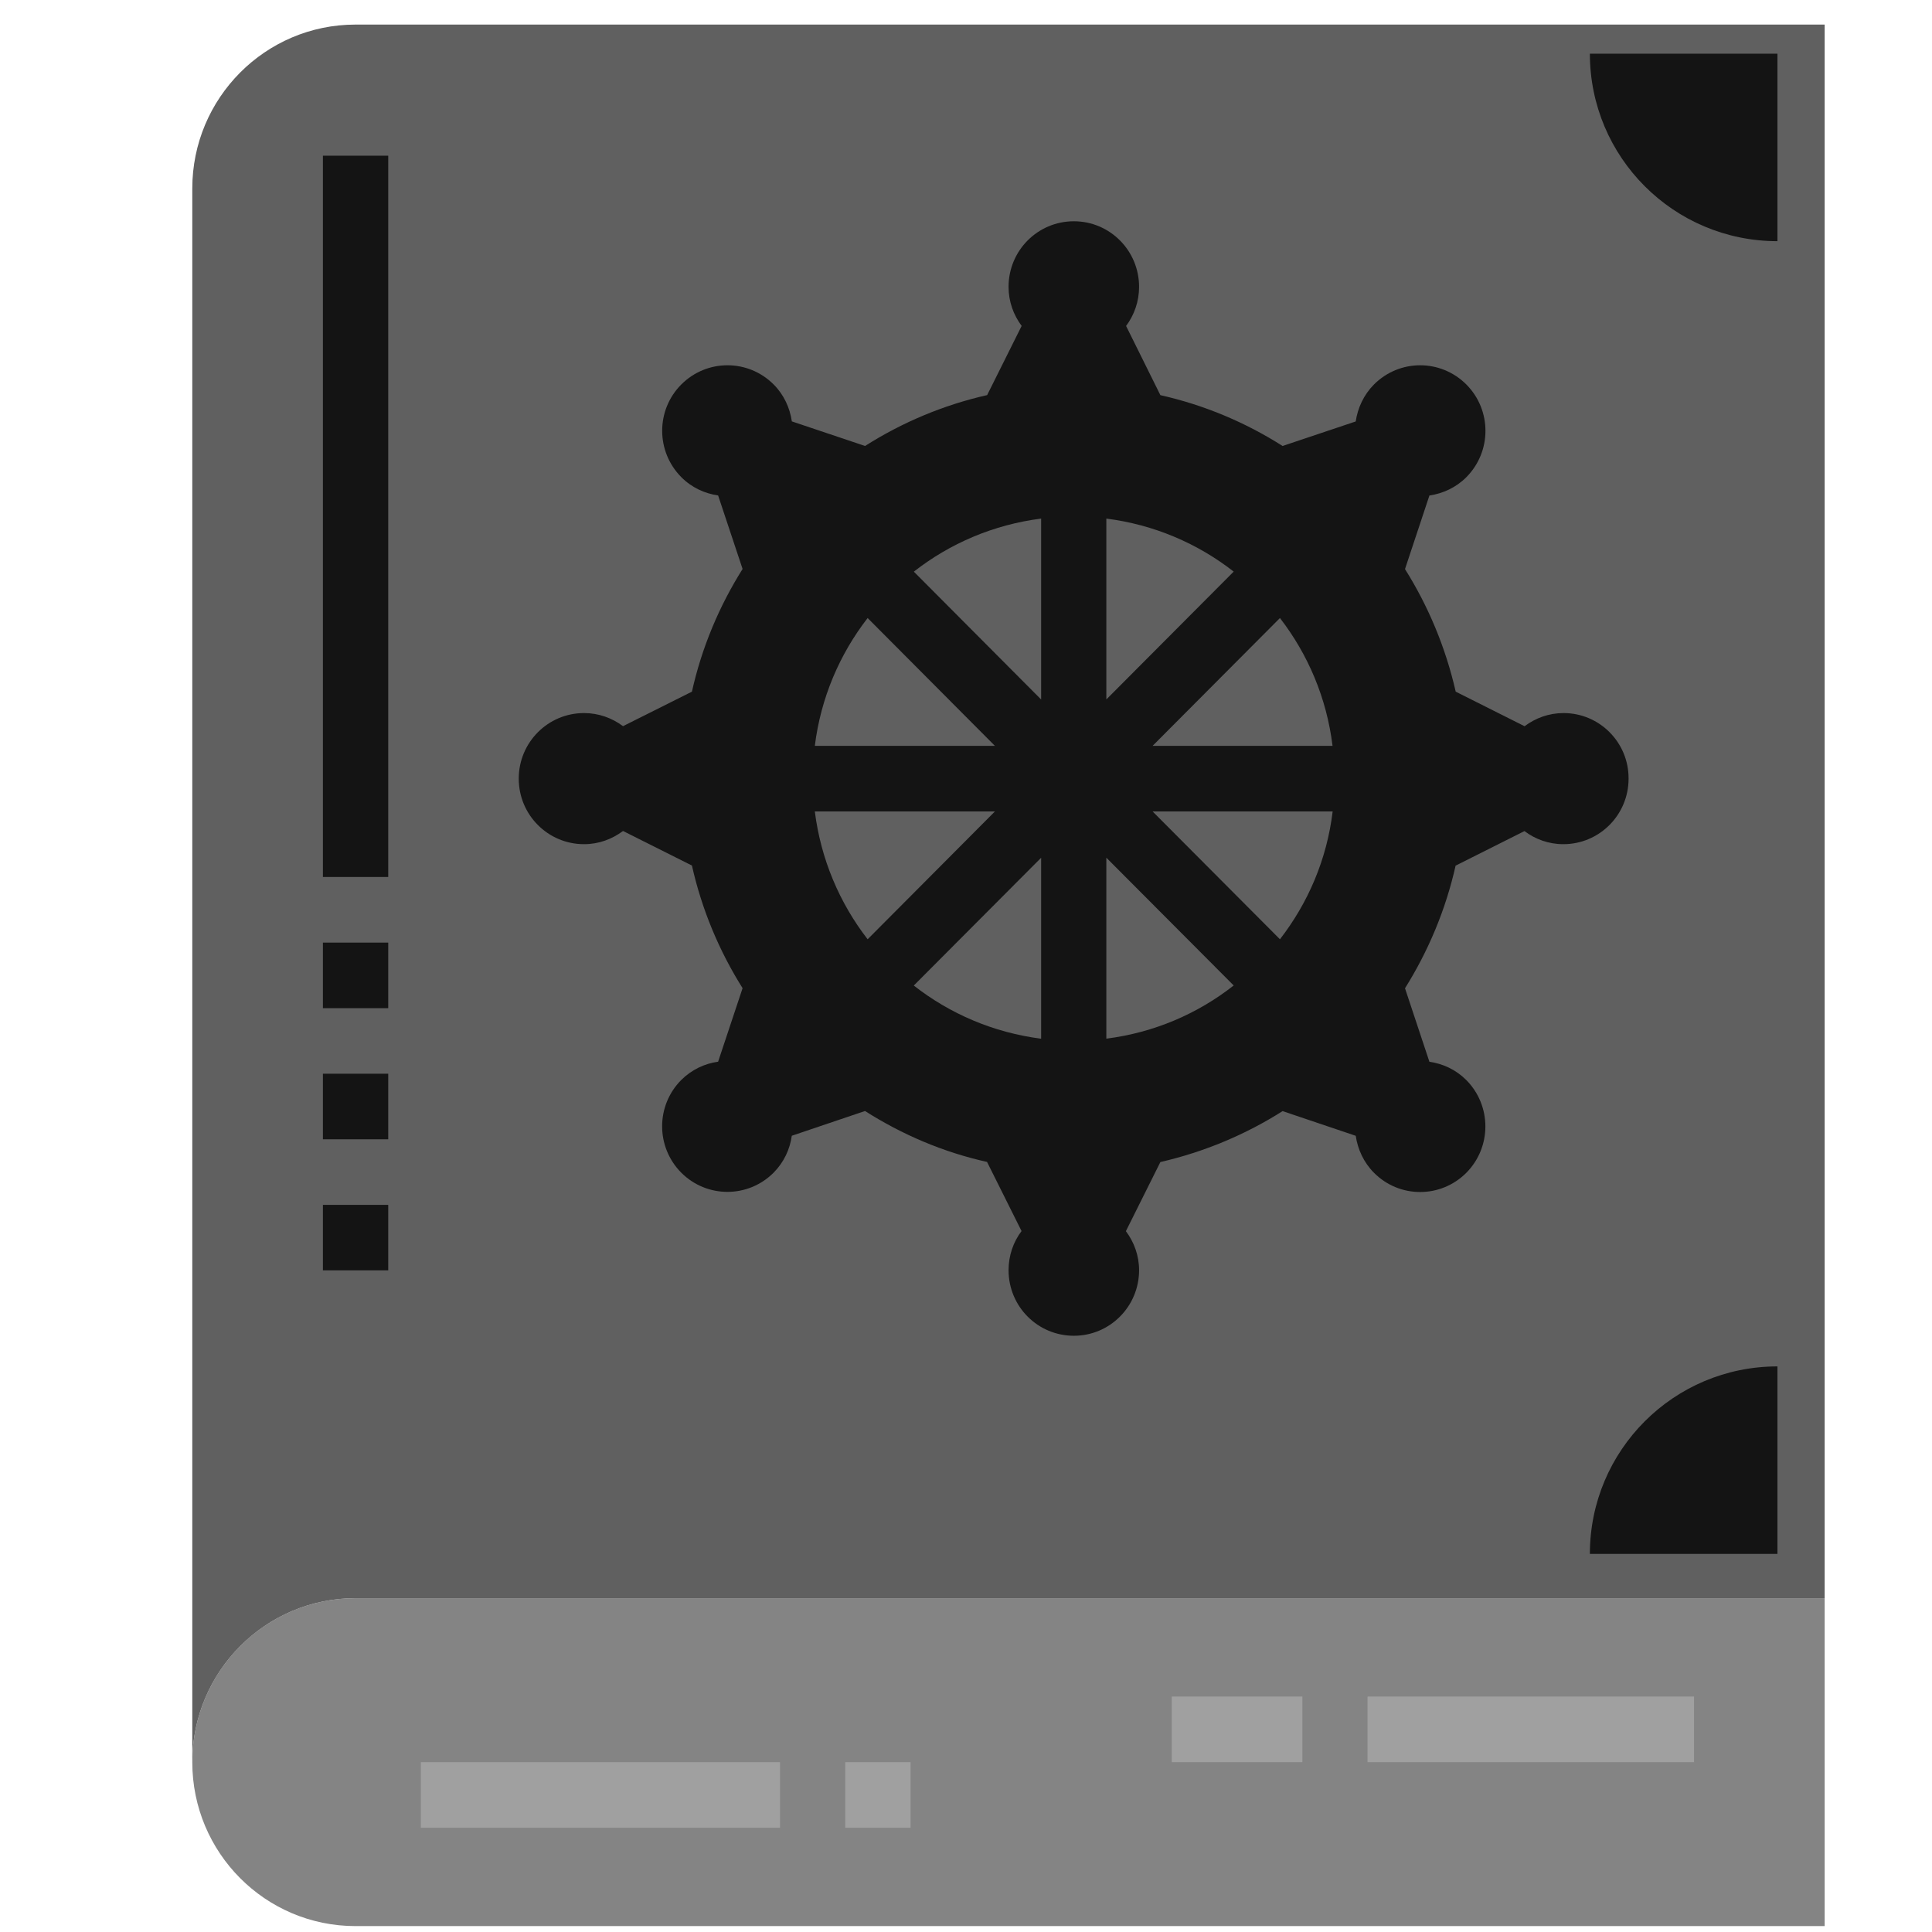 <?xml version="1.0" encoding="utf-8"?>
<!-- Generator: Adobe Illustrator 16.0.3, SVG Export Plug-In . SVG Version: 6.00 Build 0)  -->
<!DOCTYPE svg PUBLIC "-//W3C//DTD SVG 1.1//EN" "http://www.w3.org/Graphics/SVG/1.1/DTD/svg11.dtd">
<svg version="1.1" id="Layer_1" xmlns="http://www.w3.org/2000/svg" xmlns:xlink="http://www.w3.org/1999/xlink" x="0px" y="0px"
	 width="36px" height="36px" viewBox="0 0 36 36" enable-background="new 0 0 36 36" xml:space="preserve">
<path fill="#848484" d="M34,35.89H6.625c-1.68,0-3.042-1.366-3.042-3.055s1.362-3.055,3.042-3.055H34V35.89z"/>
<path fill="#606060" d="M34,0.458H6.625c-1.68,0-3.042,1.368-3.042,3.055v29.322c0-1.687,1.362-3.055,3.042-3.055H34V0.458z"/>
<g>
	<path fill="#A0A0A0" d="M25.482,31.613h6.084v1.222h-6.084V31.613z"/>
	<path fill="#A0A0A0" d="M7.842,32.835h6.692v1.223H7.842V32.835z"/>
	<path fill="#A0A0A0" d="M21.834,31.613h2.434v1.222h-2.434V31.613z"/>
	<path fill="#A0A0A0" d="M15.75,32.835h1.217v1.223H15.75V32.835z"/>
</g>
<path fill="#141414" d="M6.017,2.901h1.217v13.44H6.017V2.901z"/>
<path fill="#141414" d="M33.12,4.494c-1.931,0-3.495-1.563-3.495-3.494h3.495V4.494z"/>
<path fill="#141414" d="M29.625,28.955c0-1.932,1.564-3.494,3.495-3.494v3.494H29.625z"/>
<path fill="#141414" d="M6.017,17.564h1.217v1.222H6.017V17.564z"/>
<path fill="#141414" d="M6.017,20.007h1.217v1.222H6.017V20.007z"/>
<path fill="#141414" d="M6.017,22.451h1.217v1.22H6.017V22.451z"/>
<path fill="#141414" d="M29.135,13.287c-0.275,0-0.523,0.093-0.727,0.245l-1.283-0.644c-0.188-0.823-0.51-1.592-0.945-2.284
	l0.455-1.371c0.252-0.037,0.496-0.148,0.688-0.341c0.475-0.478,0.475-1.25,0-1.728c-0.477-0.477-1.244-0.477-1.721,0
	c-0.193,0.195-0.303,0.438-0.34,0.689l-1.363,0.457c-0.689-0.438-1.457-0.763-2.277-0.947l-0.639-1.289
	c0.152-0.205,0.242-0.456,0.242-0.729c0-0.675-0.543-1.222-1.215-1.222c-0.674,0-1.217,0.546-1.217,1.222
	c0,0.274,0.092,0.524,0.244,0.728l-0.643,1.289c-0.82,0.186-1.585,0.51-2.275,0.948l-1.364-0.458
	c-0.037-0.251-0.147-0.496-0.339-0.688c-0.476-0.477-1.245-0.477-1.721,0c-0.475,0.476-0.475,1.249,0,1.727
	c0.194,0.195,0.436,0.305,0.686,0.341l0.456,1.37c-0.436,0.693-0.76,1.462-0.944,2.286l-1.284,0.643
	c-0.204-0.152-0.454-0.244-0.726-0.244c-0.672,0-1.217,0.546-1.217,1.222c0,0.675,0.544,1.221,1.217,1.221
	c0.273,0,0.522-0.093,0.726-0.246l1.284,0.644c0.185,0.823,0.508,1.592,0.944,2.285l-0.456,1.37
	c-0.25,0.035-0.492,0.147-0.687,0.341c-0.475,0.477-0.475,1.249,0,1.727c0.476,0.477,1.245,0.477,1.721,0
	c0.193-0.195,0.304-0.437,0.339-0.688l1.364-0.461c0.689,0.438,1.455,0.767,2.274,0.949l0.643,1.288
	c-0.154,0.203-0.242,0.458-0.242,0.729c0,0.677,0.543,1.222,1.217,1.222c0.672,0,1.215-0.547,1.215-1.222
	c0-0.273-0.094-0.525-0.246-0.727l0.643-1.288c0.82-0.189,1.588-0.512,2.277-0.949l1.363,0.46c0.037,0.251,0.148,0.496,0.34,0.689
	c0.475,0.478,1.244,0.478,1.721,0c0.473-0.478,0.473-1.249,0-1.727c-0.195-0.195-0.436-0.306-0.688-0.341l-0.455-1.37
	c0.434-0.693,0.758-1.462,0.943-2.285l1.283-0.644c0.201,0.152,0.453,0.244,0.723,0.244c0.674,0,1.217-0.546,1.217-1.221
	C30.35,13.834,29.805,13.287,29.135,13.287L29.135,13.287z M21.477,15.12h3.355c-0.107,0.893-0.459,1.707-0.982,2.382L21.477,15.12z
	 M16.167,17.502c-0.523-0.676-0.872-1.491-0.984-2.382h3.356L16.167,17.502z M18.539,13.898h-3.356
	c0.111-0.892,0.461-1.707,0.984-2.382L18.539,13.898z M21.477,13.898l2.373-2.382c0.523,0.677,0.871,1.492,0.98,2.382H21.477z
	 M22.988,10.651l-2.373,2.382V9.663C21.504,9.776,22.316,10.126,22.988,10.651z M19.4,9.663v3.371l-2.372-2.382
	C17.7,10.126,18.512,9.776,19.4,9.663z M17.027,18.364l2.373-2.381v3.372C18.512,19.241,17.7,18.891,17.027,18.364z M20.615,19.354
	v-3.372l2.373,2.381C22.316,18.891,21.504,19.241,20.615,19.354z"/>
</svg>
